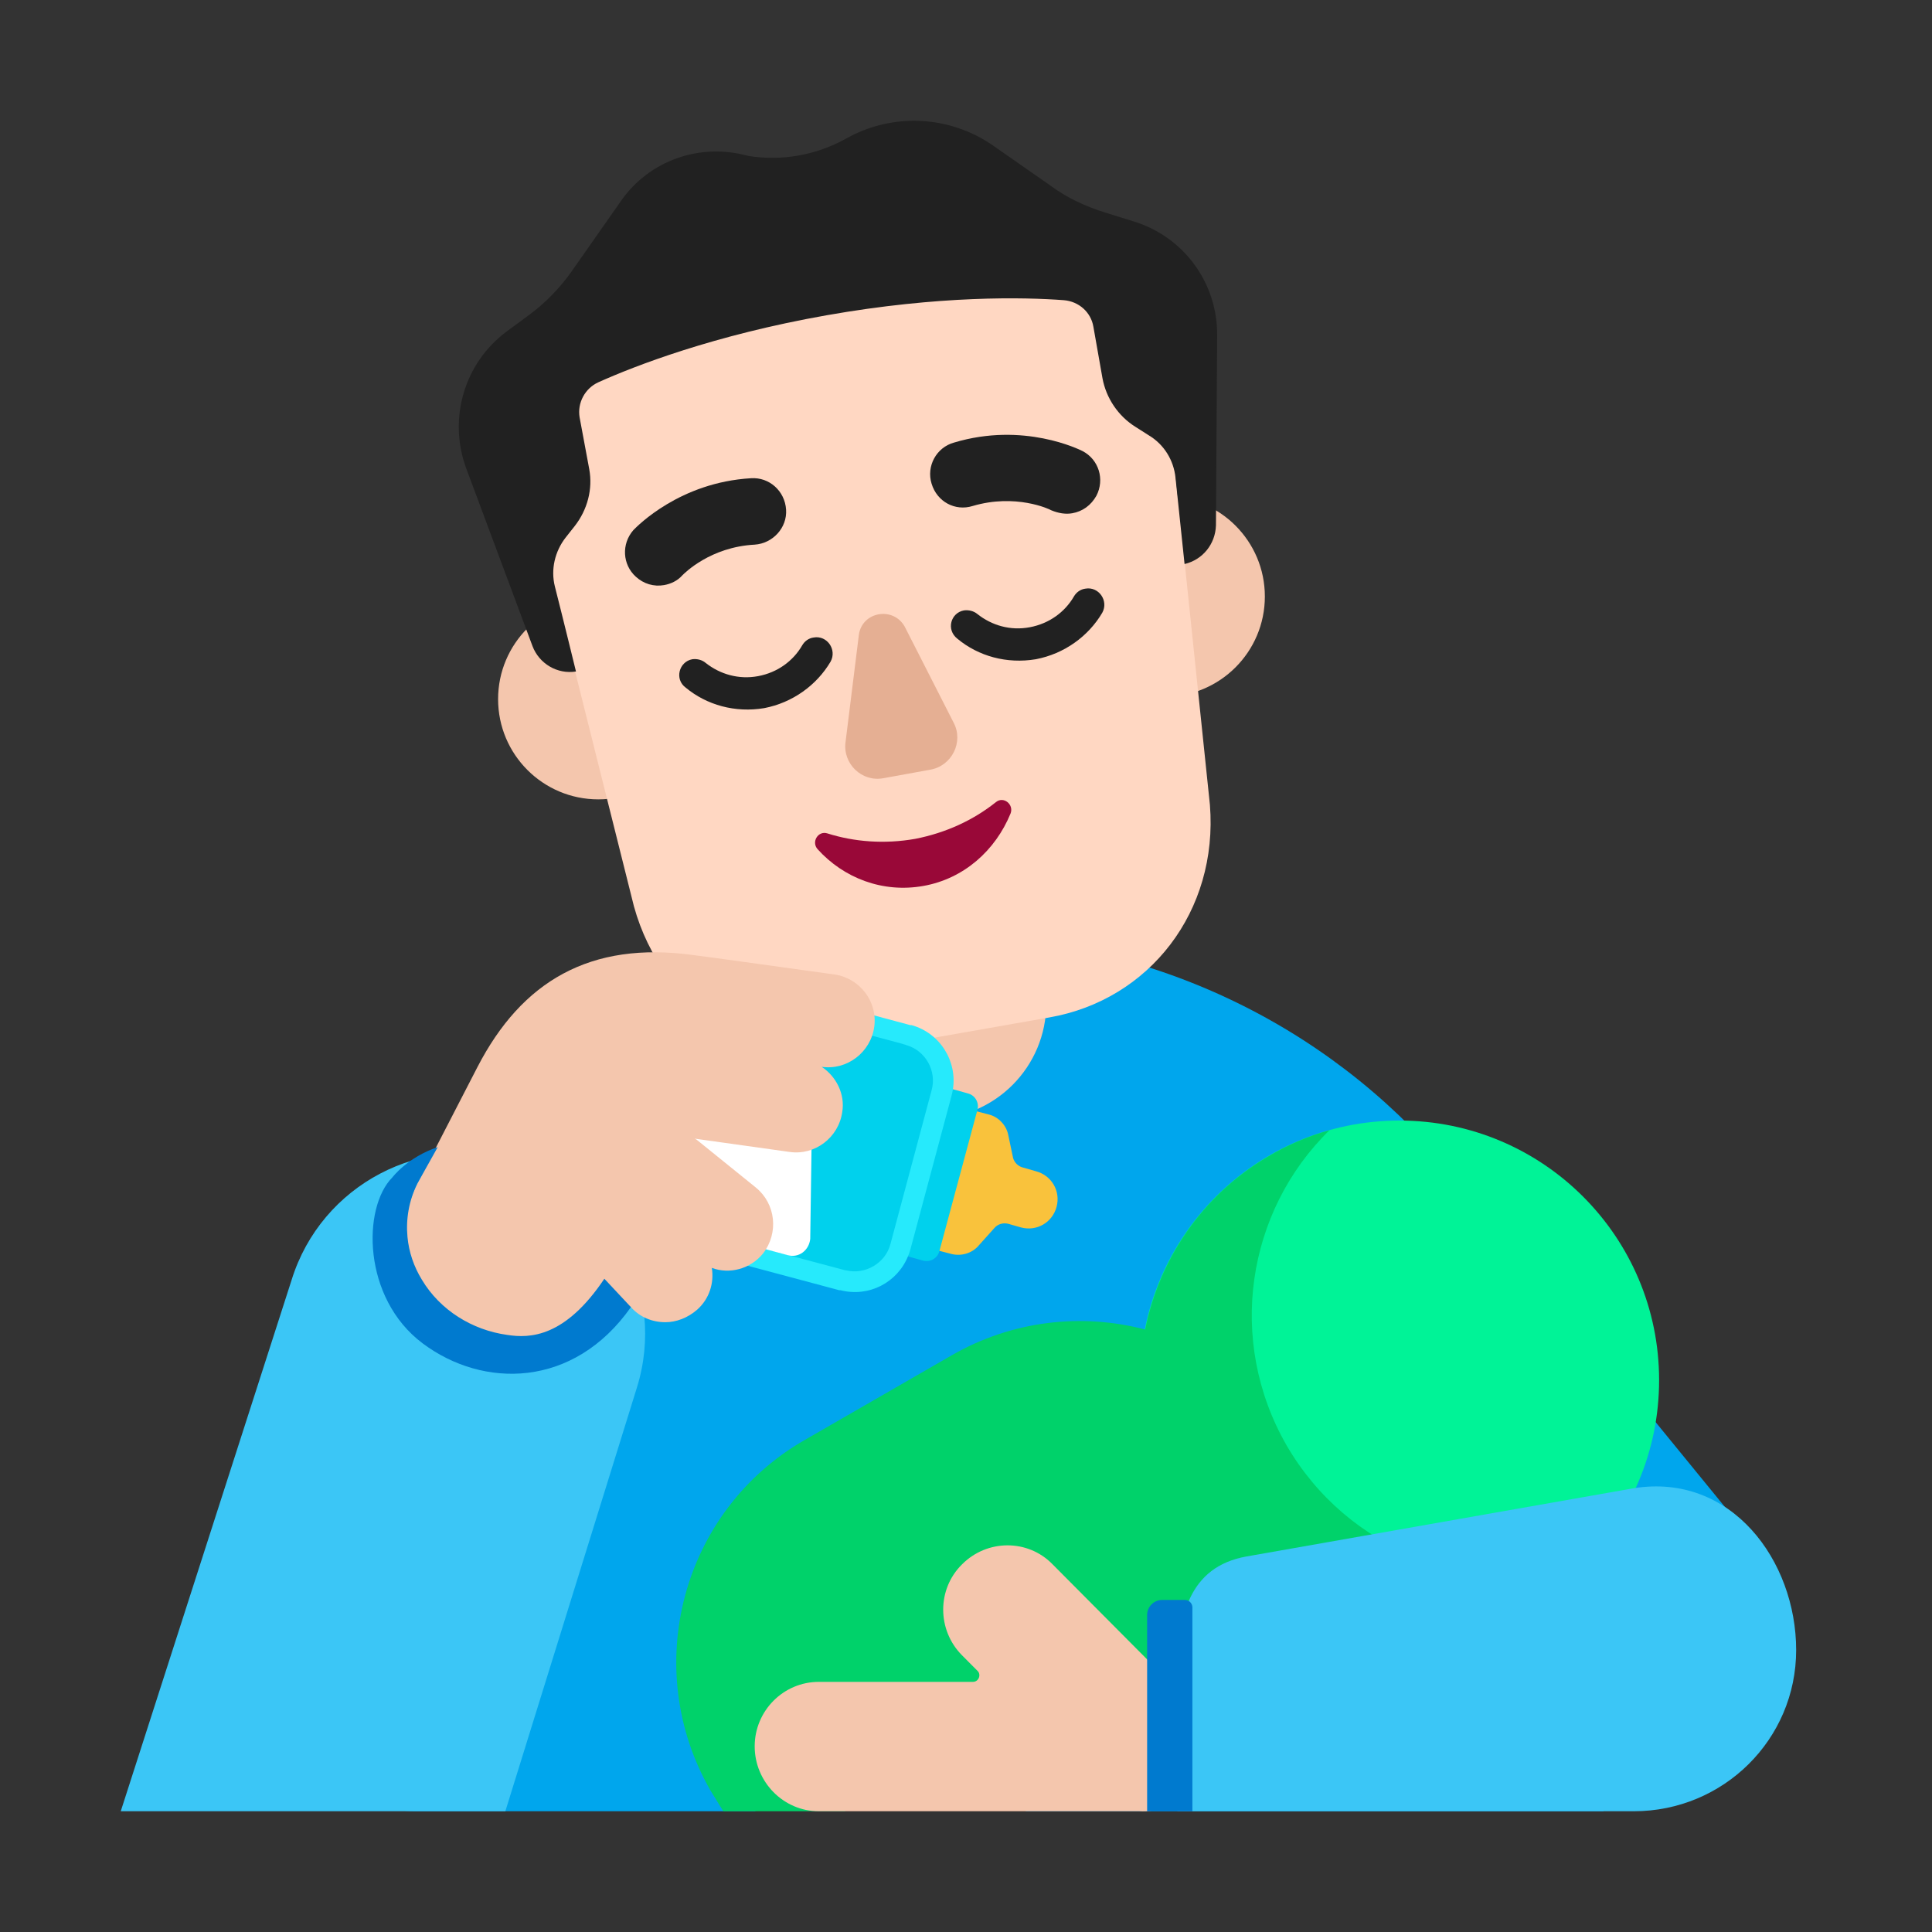 <svg viewBox="0 0 32 32" fill="none" xmlns="http://www.w3.org/2000/svg"><rect x="0" y="0" width="32" height="32" fill="#333333" stroke="none"/><path d="M5 28.1C4.99 29.15 5.84 30 6.89 30H12.5L15 29L17 30H26.56L26.396 26.113L28.88 25.34L23.94 19.29C21.98 16.975 19.017 15.51 15.7 15.51C9.8 15.51 5.01 20.2 5.01 25.97L5 28.1Z" fill="#00A6ED" /><path d="M15.42 18.53C16.48 18.53 17.33 17.67 17.33 16.62V14.36C17.33 13.3 16.47 12.45 15.42 12.45C14.36 12.45 13.51 13.31 13.51 14.36V16.62C13.5 17.68 14.36 18.53 15.42 18.53Z" fill="#F4C6AD" /><path d="M20.95 9.88C20.95 10.796 20.207 11.54 19.29 11.54C18.373 11.54 17.63 10.796 17.63 9.88C17.63 8.963 18.373 8.22 19.29 8.22C20.207 8.22 20.95 8.963 20.95 9.88Z" fill="#F4C6AD" /><path d="M11.57 11.58C11.57 12.497 10.827 13.24 9.91 13.24C8.993 13.24 8.25 12.497 8.25 11.58C8.25 10.663 8.993 9.92 9.91 9.92C10.827 9.92 11.57 10.663 11.57 11.58Z" fill="#F4C6AD" /><path d="M12.97 3.682C10.23 4.162 8.47 6.872 9.14 9.582L10.5 15.012C10.97 16.712 12.55 17.702 14.2 17.412L17.38 16.852C19.04 16.562 20.18 15.092 20.04 13.332L19.46 7.762C19.17 4.992 16.59 3.042 13.85 3.532L12.97 3.682Z" fill="#FFD7C2" /><path d="M17.41 8.451C17.53 8.501 17.65 8.521 17.76 8.501C17.93 8.471 18.07 8.371 18.16 8.211C18.3 7.941 18.2 7.611 17.93 7.471C17.882 7.447 16.954 6.983 15.8 7.331C15.51 7.411 15.34 7.721 15.43 8.011C15.52 8.311 15.82 8.471 16.11 8.381C16.82 8.171 17.38 8.431 17.41 8.451Z" fill="#212121" /><path d="M10.53 9.551C10.66 9.671 10.83 9.721 11 9.691C11.11 9.671 11.22 9.621 11.3 9.531C11.3 9.531 11.301 9.53 11.302 9.529C11.337 9.494 11.764 9.06 12.5 9.021C12.8 9.001 13.04 8.741 13.02 8.441C13 8.131 12.74 7.901 12.44 7.921C11.261 7.989 10.557 8.713 10.494 8.777C10.492 8.779 10.491 8.78 10.49 8.781C10.29 9.011 10.31 9.351 10.53 9.551Z" fill="#212121" /><path d="M18.76 3.662L18.31 3.522C17.99 3.422 17.68 3.282 17.41 3.082L16.45 2.412C15.73 1.912 14.79 1.862 14.02 2.292C13.52 2.572 12.95 2.672 12.39 2.582C11.6 2.362 10.76 2.652 10.29 3.322L9.47 4.492C9.28 4.762 9.04 5.012 8.77 5.212L8.39 5.492C7.69 6.012 7.42 6.932 7.72 7.752L8.82 10.702C8.93 10.992 9.23 11.172 9.54 11.122C9.54 11.122 9.33 10.262 9.19 9.712C9.12 9.432 9.19 9.132 9.37 8.902L9.52 8.712C9.73 8.442 9.82 8.102 9.76 7.772L9.6 6.912C9.56 6.672 9.69 6.432 9.91 6.332C10.51 6.062 11.82 5.552 13.69 5.222C15.56 4.892 16.96 4.922 17.62 4.972C17.87 4.992 18.07 5.172 18.11 5.412L18.26 6.262C18.32 6.592 18.52 6.892 18.81 7.072L19.03 7.212C19.28 7.362 19.44 7.622 19.47 7.912C19.53 8.472 19.62 9.342 19.62 9.342C19.92 9.272 20.13 9.012 20.14 8.702L20.16 5.562C20.17 4.682 19.6 3.912 18.76 3.662Z" fill="#212121" /><path d="M14.225 10.519L14.005 12.289C13.955 12.649 14.275 12.959 14.635 12.889L15.405 12.749C15.765 12.689 15.965 12.289 15.795 11.969L14.985 10.379C14.795 10.039 14.275 10.129 14.225 10.519Z" fill="#E5AF93" /><path d="M15.159 13.894C14.649 13.984 14.148 13.944 13.705 13.804C13.551 13.754 13.435 13.944 13.541 14.064C13.974 14.544 14.62 14.794 15.294 14.674C15.968 14.554 16.488 14.084 16.738 13.474C16.796 13.324 16.623 13.184 16.498 13.284C16.122 13.584 15.669 13.794 15.159 13.894Z" fill="#990838" /><path d="M16.187 10.169C16.127 10.12 16.047 10.1 15.967 10.11C15.747 10.149 15.667 10.43 15.857 10.579C16.207 10.87 16.677 10.999 17.157 10.919C17.627 10.829 18.027 10.54 18.257 10.149C18.367 9.95 18.197 9.71 17.977 9.75C17.897 9.76 17.827 9.81 17.787 9.88C17.637 10.139 17.377 10.329 17.057 10.389C16.737 10.45 16.427 10.36 16.187 10.169Z" fill="#212121" /><path d="M11.687 10.979C11.627 10.929 11.547 10.909 11.467 10.919C11.247 10.959 11.167 11.249 11.357 11.389C11.707 11.679 12.177 11.809 12.657 11.729C13.127 11.639 13.527 11.349 13.757 10.959C13.867 10.759 13.697 10.519 13.477 10.559C13.397 10.569 13.327 10.619 13.287 10.689C13.137 10.949 12.877 11.139 12.557 11.199C12.237 11.259 11.927 11.169 11.687 10.979Z" fill="#212121" /><path d="M16.95 19.34L17.16 19.4C17.42 19.47 17.57 19.73 17.5 19.99C17.43 20.25 17.17 20.4 16.91 20.33L16.7 20.27C16.62 20.25 16.53 20.27 16.47 20.34L16.21 20.63C16.1 20.76 15.92 20.81 15.76 20.77L15.426 20.683L16.046 18.373L16.38 18.46C16.54 18.5 16.67 18.64 16.7 18.8L16.78 19.18C16.8 19.25 16.86 19.32 16.95 19.34Z" fill="#F9C23C" /><path d="M15.08 16.98C15.09 16.99 15.08 16.99 15.08 16.98H15.1C15.568 17.111 15.86 17.574 15.782 18.051L16.008 18.332L15.371 20.668L15.043 20.799C14.866 21.242 14.393 21.491 13.92 21.37H13.9L11.02 20.6C10.45 20.45 10.11 19.86 10.26 19.28L10.88 16.97C11.03 16.4 11.62 16.06 12.2 16.21H12.21L15.08 16.98Z" fill="#26EAFC" /><path d="M11.11 20.27C10.72 20.16 10.49 19.76 10.59 19.37L11.21 17.06C11.32 16.67 11.72 16.44 12.11 16.54C12.12 16.54 12.133 16.543 12.145 16.545C12.158 16.547 12.17 16.55 12.18 16.55L14.95 17.29C14.96 17.295 14.97 17.297 14.98 17.3C14.99 17.302 15 17.305 15.01 17.31C15.33 17.4 15.52 17.74 15.43 18.06L14.75 20.6C14.67 20.92 14.33 21.12 14.01 21.04H14L11.11 20.27Z" fill="#00D1ED" /><path d="M15.29 20.88L15.039 20.81C15.055 20.771 15.069 20.732 15.08 20.691L15.76 18.151C15.77 18.114 15.778 18.078 15.783 18.041L16.03 18.11C16.15 18.14 16.22 18.26 16.19 18.38L15.56 20.72C15.53 20.84 15.41 20.91 15.29 20.88Z" fill="#00D1ED" /><path d="M13.05 20.79L11.11 20.27C10.72 20.16 10.49 19.76 10.59 19.37L11.21 17.06C11.31 16.67 11.72 16.44 12.11 16.54C12.13 16.55 12.16 16.55 12.18 16.55L13.36 16.87C13.42 16.89 13.47 16.94 13.47 17.01L13.42 20.52C13.4 20.71 13.23 20.84 13.05 20.79Z" fill="white" /><path d="M23.18 27.16C25.555 27.16 27.48 25.234 27.48 22.86C27.48 20.485 25.555 18.56 23.18 18.56C20.805 18.56 18.88 20.485 18.88 22.86C18.88 25.234 20.805 27.16 23.18 27.16Z" fill="#00F397" /><path d="M22.02 18.72C20.65 20.06 20.31 22.2 21.31 23.94C22.32 25.68 24.35 26.45 26.19 25.94C25.94 26.18 25.65 26.41 25.33 26.59C24.114 27.291 22.693 27.33 21.49 26.817C21.569 28.034 21.164 29.154 20.01 29.81L14 29V30H11.98L11.77 29.66C10.6 27.63 11.29 25.02 13.33 23.85L15.76 22.45C16.769 21.868 17.921 21.746 18.968 22.021C19.201 20.868 19.9 19.813 20.98 19.17C21.31 18.97 21.66 18.82 22.02 18.72Z" fill="#00D26A" /><path d="M4.83 21.2L2 30H8.37L10.55 22.98C11.04 21.4 10.16 19.72 8.58 19.23C7 18.74 5.32 19.62 4.83 21.2Z" fill="#3BC6F6" /><path d="M27.06 24.65L20.646 25.78C19.693 25.95 19.5 26.77 19.5 27.74V30H27.06C28.546 30 29.75 28.81 29.75 27.33C29.75 25.85 28.676 24.39 27.06 24.65Z" fill="#3BC6F6" /><path d="M7.91 17.67L6.93 19.57C6.66 20.09 6.534 20.858 6.844 21.358C7.144 21.858 7.705 22.263 8.285 22.343C8.665 22.403 9.417 22.366 10.067 21.396L10.45 21.65C10.6 21.82 10.81 21.9 11.02 21.9C11.2 21.9 11.39 21.83 11.55 21.69C11.75 21.51 11.83 21.25 11.79 21C12.08 21.11 12.43 21.02 12.64 20.76C12.9 20.42 12.85 19.94 12.52 19.67L11.53 18.87C11.52 18.87 11.52 18.87 11.51 18.86L13.08 19.08C13.5 19.14 13.89 18.84 13.95 18.42C14 18.12 13.85 17.83 13.61 17.67C14.03 17.73 14.42 17.43 14.48 17.01C14.54 16.59 14.24 16.2 13.82 16.14L12.16 15.91C12.1 15.9 11.49 15.82 11.49 15.82C9.77 15.58 8.64 16.26 7.91 17.67Z" fill="#F4C6AD" /><path d="M16.113 27.857H13.562C12.976 27.857 12.5 28.336 12.5 28.925C12.5 29.514 12.976 30 13.562 30H18.873C19.012 30.01 19.153 29.985 19.287 29.938C19.432 29.887 19.465 29.403 19.465 29.403V28.421L19.37 27.857L17.434 25.91C17.027 25.491 16.352 25.491 15.935 25.91C15.518 26.32 15.518 26.998 15.935 27.418L16.193 27.677C16.253 27.737 16.213 27.857 16.113 27.857Z" fill="#F4C6AD" /><path d="M10.01 21.18L10.45 21.65C9.5 23 8 23 7 22.25C6 21.5 6 20 6.5 19.5C6.5 19.5 6.75 19.167 7.25 19L6.91 19.608C6.774 19.887 6.721 20.19 6.749 20.487C6.772 20.735 6.853 20.978 6.99 21.2C7.29 21.7 7.82 22.03 8.4 22.11C8.78 22.17 9.36 22.15 10.01 21.18Z" fill="#007ACF" /><path d="M19.25 26.5C19.112 26.5 19 26.612 19 26.75V30H19.75V26.625C19.75 26.556 19.694 26.5 19.625 26.5H19.25Z" fill="#007ACF" /></svg>